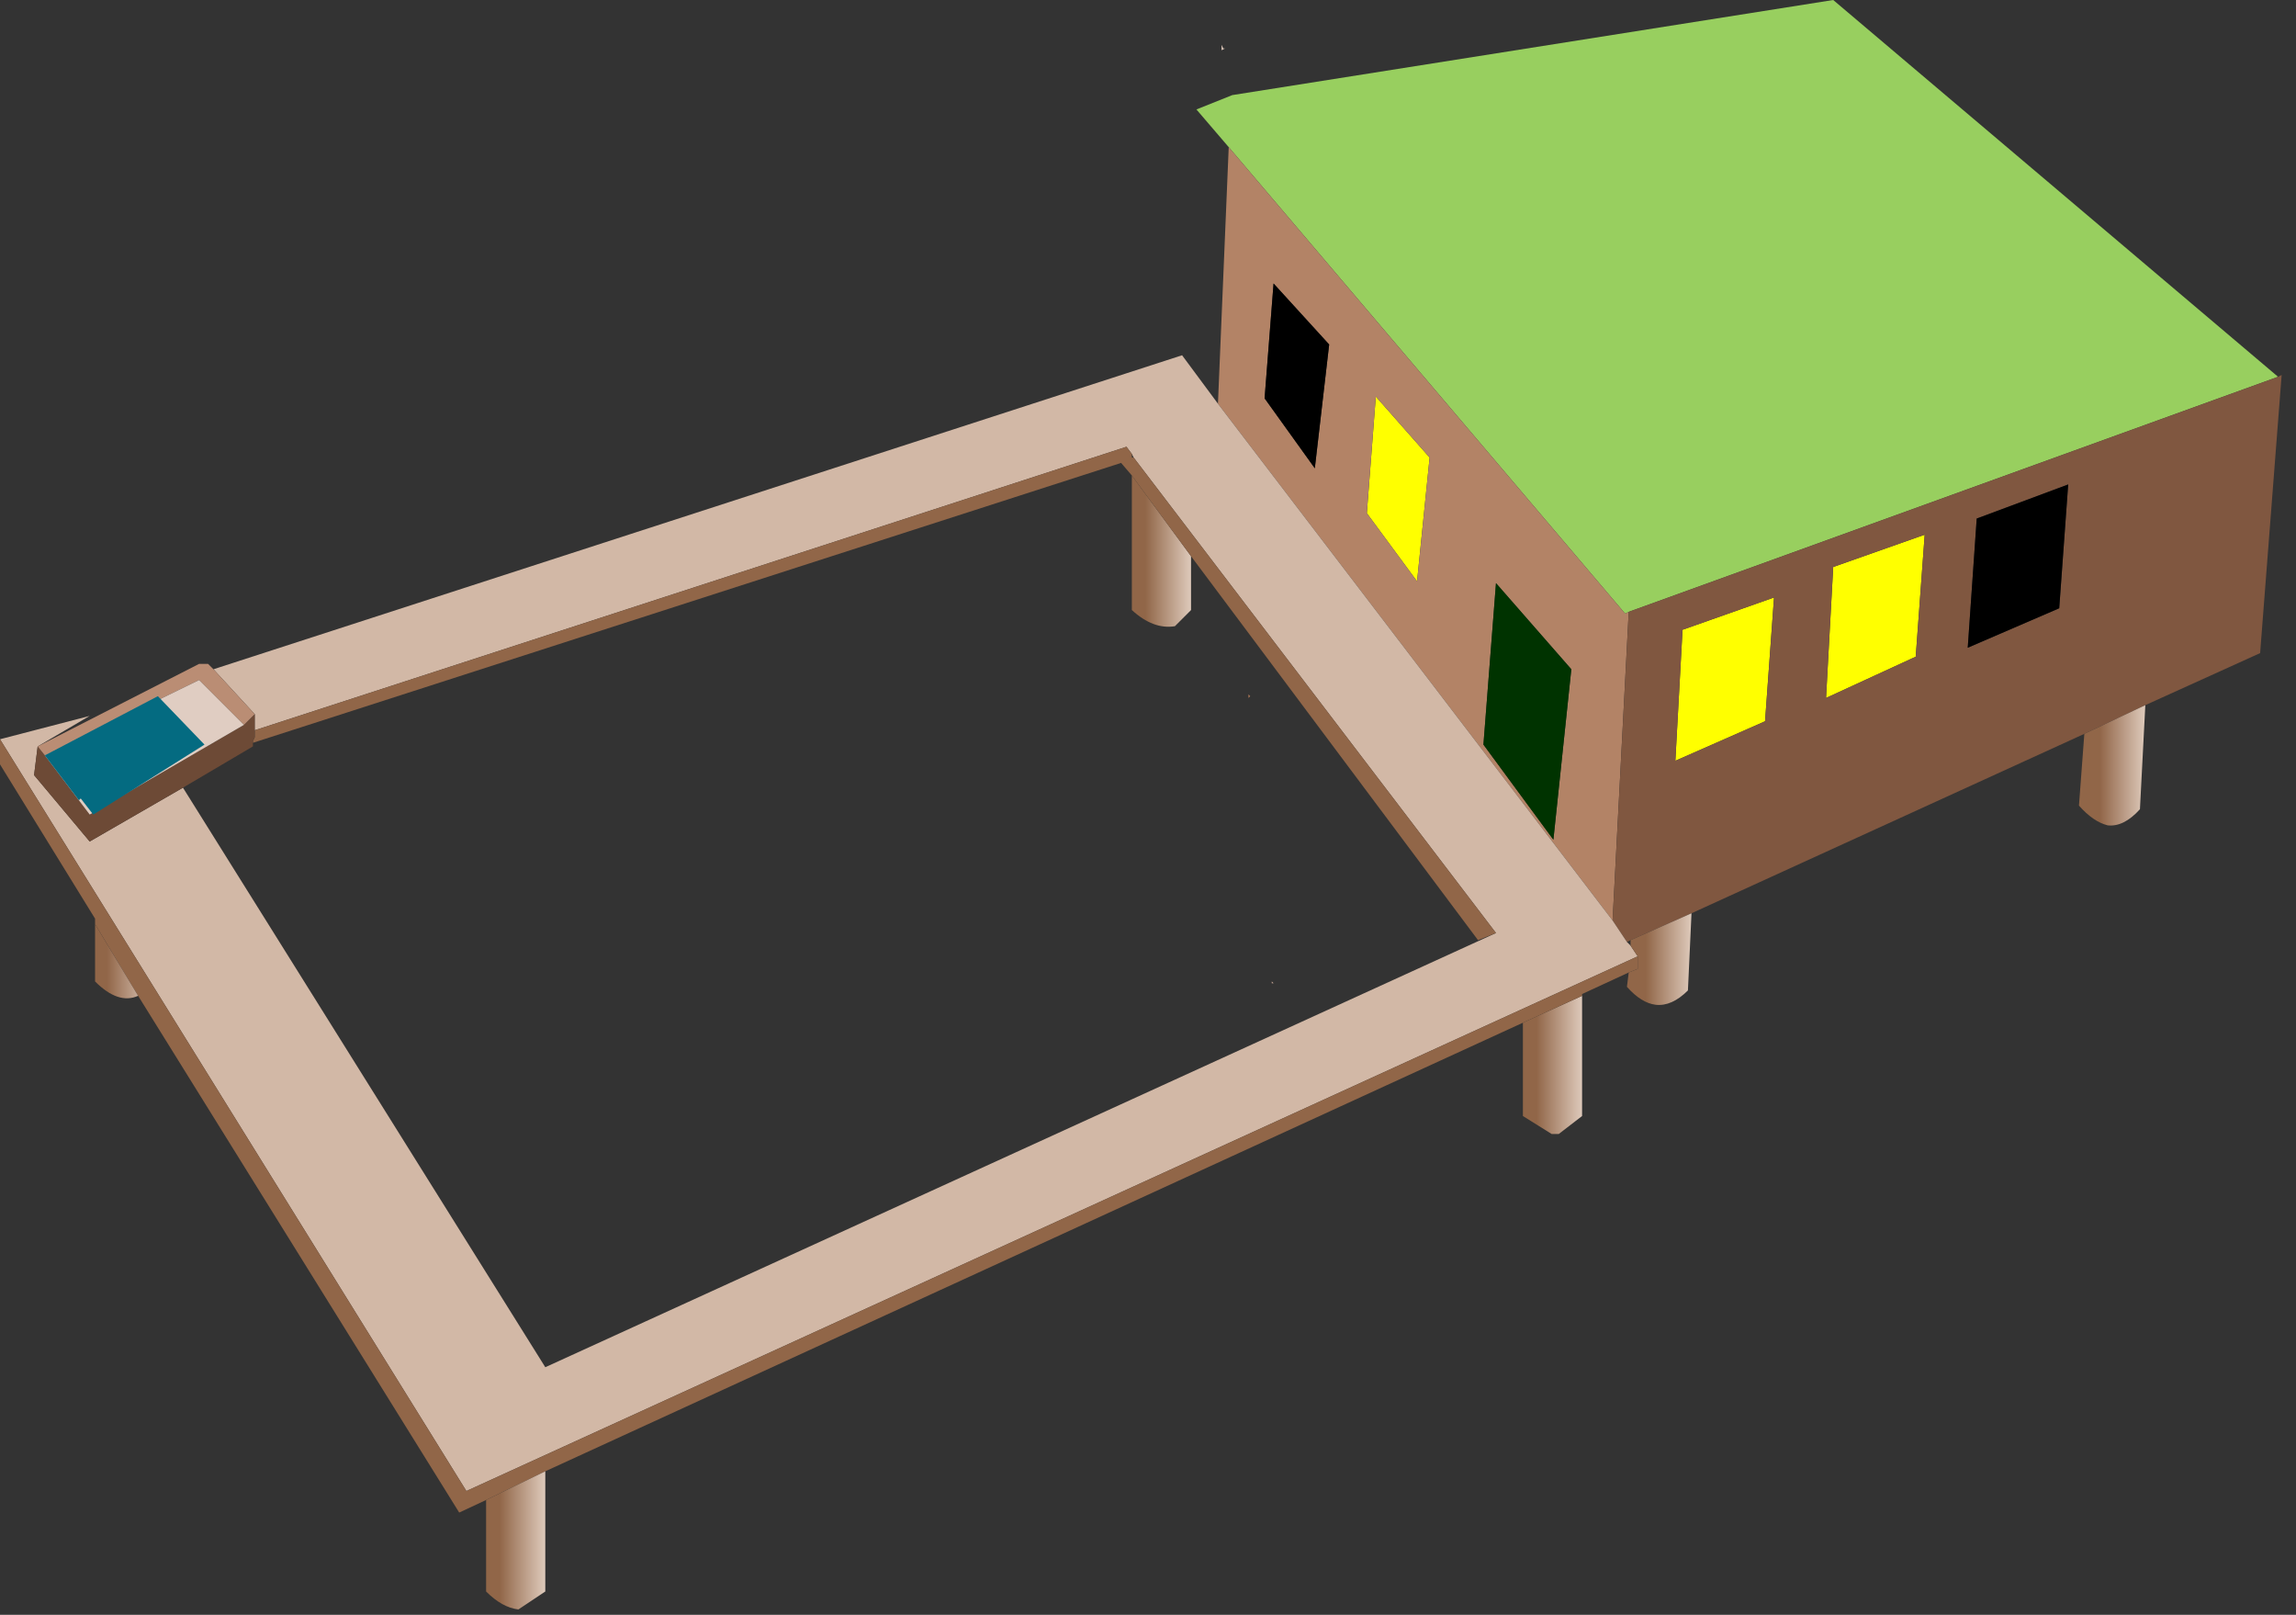 <?xml version="1.0" encoding="utf-8"?>
<svg version="1.1" id="Layer_1"
xmlns="http://www.w3.org/2000/svg"
xmlns:xlink="http://www.w3.org/1999/xlink"
xmlns:author="http://www.sothink.com"
width="64px" height="45px"
xml:space="preserve">
<rect width="100%" height="100%" fill="#333333" stroke="none"/>
<g id="41" transform="matrix(1, 0, 0, 1, 31.8, 22.45)">
<path style="fill:#DCC5B8;fill-opacity:1" d="M2.3,-21.1L2.35 -21.1L2.25 -21.05L2.25 -21.2L2.3 -21.1" />
<path style="fill:#98CF5F;fill-opacity:1" d="M13.6,-5.4L13.5 -5.35L2.45 -18.35L1.55 -19.4L2.55 -19.8L19.3 -22.45L31.7 -11.95L13.6 -5.4" />
<path style="fill:#FFFF00;fill-opacity:1" d="M6.3,-8.15L6.55 -11.4L8.05 -9.7L7.7 -6.25L6.3 -8.15M15.1,-4.9L17.65 -5.8L17.4 -2.35L14.9 -1.25L15.1 -4.9M19.3,-6.65L21.85 -7.55L21.6 -4.15L19.1 -3L19.3 -6.65" />
<path style="fill:#B38366;fill-opacity:1" d="M3.7,-14.55L3.45 -11.35L4.85 -9.4L5.25 -12.85L3.7 -14.55M13.15,3.2L2.15 -11.2L2.45 -18.35L13.5 -5.35L13.6 -5.4L13.15 3.2M7.7,-6.25L8.05 -9.7L6.55 -11.4L6.3 -8.15L7.7 -6.25M9.55,-1.7L11.5 0.95L12 -3.8L9.9 -6.2L9.55 -1.7" />
<path style="fill:#AA7555;fill-opacity:1" d="M3,-3L3 -3.1L3.05 -3.05L3 -3" />
<linearGradient
id="LinearGradID_13" gradientUnits="userSpaceOnUse" gradientTransform="matrix(0.001, 0, 0, 0.003, 0.55, -8.1)" spreadMethod ="pad" x1="-819.2" y1="0" x2="819.2" y2="0" >
<stop  offset="0.243" style="stop-color:#916648;stop-opacity:1" />
<stop  offset="1" style="stop-color:#DCC7B8;stop-opacity:1" />
</linearGradient>
<path style="fill:url(#LinearGradID_13) " d="M1.4,-6.95L1.4 -5.45L0.95 -5Q0.35 -4.9 -0.25 -5.45L-0.25 -9.2L1.4 -6.95" />
<path style="fill:#003300;fill-opacity:1" d="M9.9,-6.2L12 -3.8L11.5 0.95L9.55 -1.7L9.9 -6.2" />
<path style="fill:#805740;fill-opacity:1" d="M13.6,-5.4L31.7 -11.95L31.8 -12L31.2 -4.25L28 -2.8L26.3 -2L15.35 3L13.65 3.75L13.55 3.8L13.15 3.2L13.6 -5.4M14.9,-1.25L17.4 -2.35L17.65 -5.8L15.1 -4.9L14.9 -1.25M19.1,-3L21.6 -4.15L21.85 -7.55L19.3 -6.65L19.1 -3M25.6,-5.5L25.85 -8.95L23.3 -8L23.05 -4.4L25.6 -5.5" />
<path style="fill:#D2B8A6;fill-opacity:1" d="M-31.8,-1.85L-29.3 -2.5L-30.75 -1.65L-30.85 -0.85L-29.3 1L-26.7 -0.5L-16.6 15.65L9.9 3.55L-0.2 -9.7L-0.25 -9.8L-0.4 -10L-24.7 -2.1L-24.7 -2.55L-25.85 -3.8L1.15 -12.55L2.15 -11.2L13.15 3.2L13.55 3.8L13.65 3.9L13.85 4.2L-18.8 19.1L-31.8 -1.85" />
<linearGradient
id="LinearGradID_14" gradientUnits="userSpaceOnUse" gradientTransform="matrix(0.001, 6.10352e-005, -0, 0.003, 27.15, -2.55)" spreadMethod ="pad" x1="-819.2" y1="0" x2="819.2" y2="0" >
<stop  offset="0.243" style="stop-color:#916648;stop-opacity:1" />
<stop  offset="1" style="stop-color:#DCC7B8;stop-opacity:1" />
</linearGradient>
<path style="fill:url(#LinearGradID_14) " d="M28,-2.8L27.85 0.1Q27.4 0.6 26.95 0.55Q26.55 0.45 26.15 0L26.3 -2L28 -2.8" />
<linearGradient
id="LinearGradID_15" gradientUnits="userSpaceOnUse" gradientTransform="matrix(0.001, 6.10352e-005, -0, 0.003, 14.5, 2.5)" spreadMethod ="pad" x1="-819.2" y1="0" x2="819.2" y2="0" >
<stop  offset="0.243" style="stop-color:#916648;stop-opacity:1" />
<stop  offset="1" style="stop-color:#DCC7B8;stop-opacity:1" />
</linearGradient>
<path style="fill:url(#LinearGradID_15) " d="M15.35,3L15.25 5.15Q14.8 5.6 14.35 5.55Q13.95 5.5 13.55 5.05L13.6 4.65L13.85 4.55L13.85 4.2L13.65 3.9L13.65 3.75L15.35 3" />
<linearGradient
id="LinearGradID_16" gradientUnits="userSpaceOnUse" gradientTransform="matrix(0.001, 0, 0, 0.003, 11.45, 6.05)" spreadMethod ="pad" x1="-819.2" y1="0" x2="819.2" y2="0" >
<stop  offset="0.243" style="stop-color:#916648;stop-opacity:1" />
<stop  offset="1" style="stop-color:#DCC7B8;stop-opacity:1" />
</linearGradient>
<path style="fill:url(#LinearGradID_16) " d="M12.3,5.3L12.3 8.65L11.65 9.15L11.45 9.15L10.65 8.65L10.65 6.05L12.3 5.3" />
<path style="fill:#916648;fill-opacity:1" d="M-18.8,19.1L13.85 4.2L13.85 4.55L13.6 4.65L12.3 5.25L12.3 5.3L10.65 6.05L-16.6 18.55L-18.25 19.35L-19 19.7L-27.95 5.3L-29.15 3.3L-29.15 3.15L-31.8 -1.15L-31.8 -1.85L-18.8 19.1M-0.2,-9.7L9.9 3.55L9.4 3.75L1.4 -6.95L-0.25 -9.2L-0.55 -9.55L-24.75 -1.75L-24.75 -1.8L-24.7 -1.9L-24.7 -2.1L-0.4 -10L-0.25 -9.8L-0.25 -9.7L-0.2 -9.7" />
<path style="fill:#CBAA98;fill-opacity:1" d="M3.65,4.95L3.65 4.9L3.7 4.95L3.65 4.95" />
<path style="fill:#6D4A36;fill-opacity:1" d="M-24.7,-1.9L-24.75 -1.8L-24.75 -1.75L-24.75 -1.65L-26.7 -0.5L-29.3 1L-30.85 -0.85L-30.75 -1.65L-30.55 -1.4L-29.3 0.25L-25 -2.25L-24.7 -2.55L-24.7 -2.1L-24.7 -1.9" />
<path style="fill:#BA8D74;fill-opacity:1" d="M-24.7,-2.55L-25 -2.25L-26.25 -3.5L-30.55 -1.4L-30.75 -1.65L-26.25 -3.95L-26 -3.95L-25.85 -3.8L-24.7 -2.55" />
<path style="fill:#E0CDC2;fill-opacity:1" d="M-25,-2.25L-29.3 0.25L-30.55 -1.4L-26.25 -3.5L-25 -2.25" />
<linearGradient
id="LinearGradID_17" gradientUnits="userSpaceOnUse" gradientTransform="matrix(0.001, 0, 0, 0.003, -17.45, 19.25)" spreadMethod ="pad" x1="-819.2" y1="0" x2="819.2" y2="0" >
<stop  offset="0.243" style="stop-color:#916648;stop-opacity:1" />
<stop  offset="1" style="stop-color:#DCC7B8;stop-opacity:1" />
</linearGradient>
<path style="fill:url(#LinearGradID_17) " d="M-16.6,18.55L-16.6 21.9L-17.35 22.4Q-17.8 22.35 -18.25 21.9L-18.25 19.35L-16.6 18.55" />
<linearGradient
id="LinearGradID_18" gradientUnits="userSpaceOnUse" gradientTransform="matrix(0.001, 0, 0, 0.003, -28.4, 2.3)" spreadMethod ="pad" x1="-819.2" y1="0" x2="819.2" y2="0" >
<stop  offset="0.243" style="stop-color:#916648;stop-opacity:1" />
<stop  offset="1" style="stop-color:#DCC7B8;stop-opacity:1" />
</linearGradient>
<path style="fill:url(#LinearGradID_18) " d="M-27.95,5.3Q-28.5 5.55 -29.15 4.9L-29.15 3.3L-27.95 5.3" />
<path style="fill:#000000;fill-opacity:1" d="M5.25,-12.85L4.85 -9.4L3.45 -11.35L3.7 -14.55L5.25 -12.85M23.05,-4.4L23.3 -8L25.85 -8.95L25.6 -5.5L23.05 -4.4" />
<path style="fill:#046B81;fill-opacity:1" d="M-29.6,-0.15L-30.55 -1.4L-27.4 -3.05L-26.1 -1.7L-29.2 0.25L-29.55 -0.2L-29.6 -0.15" />
</g>
</svg>
